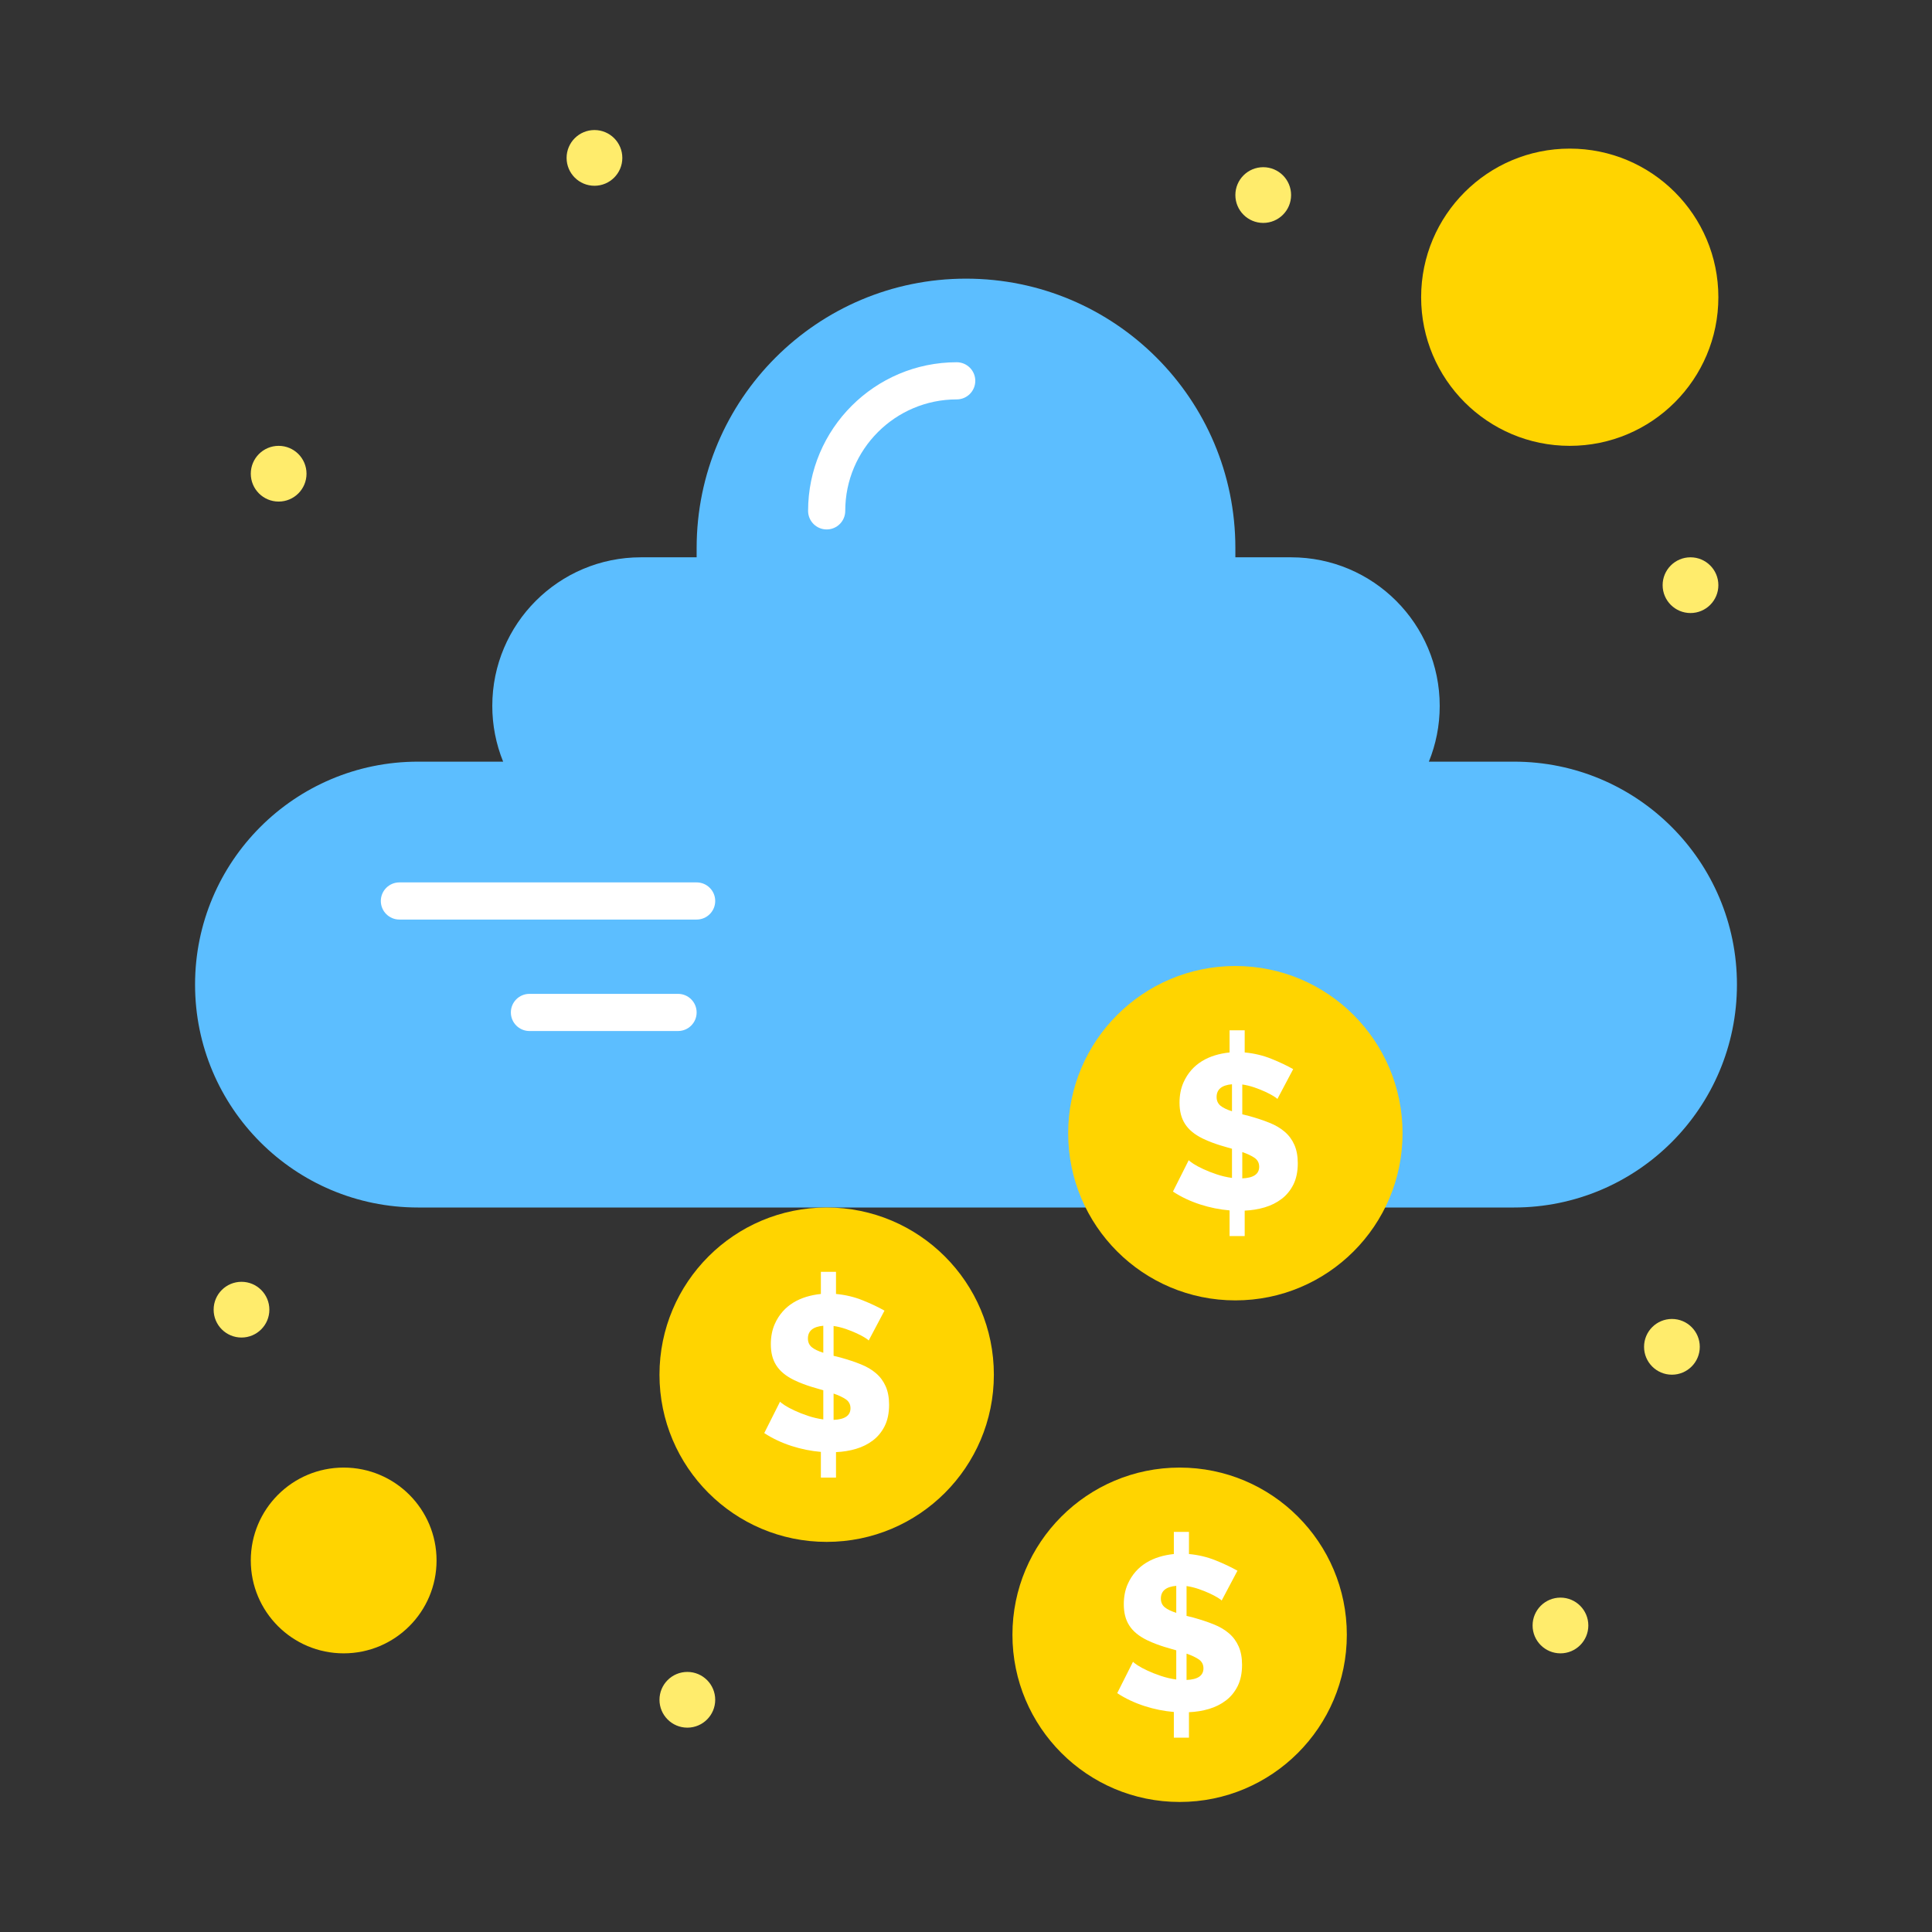 <!-- icon666.com - MILLIONS vector ICONS FREE --><svg enable-background="new 0 0 520 520" viewBox="0 0 520 520" xmlns="http://www.w3.org/2000/svg"><rect x="0" y="0" width="520" height="520" fill="#333333" stroke="none"/><g id="_x39_10_x2C__Cloud_x2C__Lock_x2C__Secure_x2C__Dollar_x2C__Money"><g><g><path d="m467.5 265c0 33.14-26.86 60-60 60-11.818 0-283.612 0-295 0-33.137 0-60-26.858-60-60 0-33.14 26.86-60 60-60h22.92c-1.934-4.773-2.92-9.848-2.92-15 0-22.09 17.91-40 40-40h15v-2.5c0-20.02 8.12-38.14 21.24-51.26s31.24-21.24 51.26-21.24c40.04 0 72.5 32.46 72.5 72.5v2.5h15c22.079 0 40 17.919 40 40 0 5.31-1.04 10.37-2.92 15h22.92c33.138 0 60 26.858 60 60z" fill="#5cbeff"></path><circle cx="455" cy="157.5" fill="#ffec6c" r="7.5"></circle><circle cx="450" cy="362.5" fill="#ffec6c" r="7.5"></circle><circle cx="422.5" cy="80" fill="#ffd400" r="40"></circle><circle cx="420" cy="437.5" fill="#ffec6c" r="7.5"></circle><path d="m332.5 350c-24.827 0-45-20.121-45-45 0-24.85 20.15-45 45-45s45 20.15 45 45c0 24.9-20.191 45-45 45z" fill="#ffd400"></path><path d="m317.5 395c24.85 0 45 20.15 45 45s-20.15 45-45 45-45-20.15-45-45 20.15-45 45-45z" fill="#ffd400"></path><path d="m348.38 308.13c.61 1.38.92 3.03.92 4.96 0 2.24-.399 4.15-1.18 5.73-.79 1.569-1.84 2.859-3.16 3.859-1.32 1.011-2.84 1.771-4.55 2.28s-3.51.8-5.4.88v6.851h-4.069v-6.91c-5.225-.442-10.813-2.14-15.24-5.07l4.25-8.45c.16.2.58.521 1.27.98.69.45 1.57.92 2.63 1.41 1.061.5 2.261.97 3.601 1.42 1.34.449 2.72.779 4.14.97v-7.85c-1.188-.378-4.606-1.16-7.859-2.74-4.404-2.156-6.261-5.134-6.261-9.66 0-2.04.36-3.86 1.07-5.46 2.287-5.121 6.89-7.477 12.4-8.061v-5.96h4.069v5.96c2.561.24 4.96.811 7.2 1.721 2.25.899 4.19 1.83 5.85 2.77l-4.25 8.03c-.119-.16-.47-.41-1.04-.771-1.172-.72-3.008-1.604-5.13-2.329-1.09-.37-2.18-.641-3.279-.801v8.03l1.89.47c2.01.561 3.82 1.16 5.43 1.811 1.61.64 2.98 1.45 4.101 2.42 1.127.96 1.987 2.13 2.597 3.51zm-14.02 9.03c3.029-.12 4.55-1.16 4.55-3.13 0-1.021-.42-1.82-1.24-2.391-.83-.569-1.93-1.09-3.31-1.56zm-2.77-18.06v-7.27c-2.76.24-4.14 1.38-4.14 3.43 0 .98.35 1.76 1.03 2.33.69.57 1.73 1.07 3.11 1.51z" fill="#fff"></path><circle cx="340" cy="52.5" fill="#ffec6c" r="7.5"></circle><path d="m333.38 443.13c.61 1.38.92 3.03.92 4.96 0 2.24-.399 4.15-1.18 5.73-.79 1.569-1.84 2.859-3.16 3.859-1.32 1.011-2.84 1.771-4.55 2.28s-3.51.8-5.4.88v6.851h-4.069v-6.91c-5.225-.442-10.813-2.14-15.24-5.07l4.25-8.45c.16.2.58.521 1.27.98.69.45 1.57.92 2.63 1.41 1.061.5 2.261.97 3.601 1.42 1.34.449 2.72.779 4.14.97v-7.85c-1.188-.378-4.606-1.16-7.859-2.74-4.404-2.156-6.261-5.134-6.261-9.66 0-2.04.36-3.86 1.07-5.46 2.287-5.121 6.89-7.477 12.4-8.061v-5.96h4.069v5.96c2.561.24 4.96.811 7.2 1.721 2.25.899 4.19 1.83 5.85 2.77l-4.25 8.03c-.119-.16-.47-.41-1.04-.771-1.172-.72-3.008-1.604-5.13-2.329-1.09-.37-2.18-.641-3.279-.801v8.03l1.89.47c2.01.561 3.82 1.16 5.43 1.811 1.61.64 2.98 1.45 4.101 2.42 1.127.96 1.987 2.13 2.597 3.51zm-14.02 9.03c3.029-.12 4.55-1.16 4.55-3.13 0-1.021-.42-1.82-1.24-2.391-.83-.569-1.93-1.09-3.31-1.56zm-2.77-18.06v-7.27c-2.76.24-4.14 1.38-4.14 3.43 0 .98.35 1.76 1.03 2.33.69.57 1.73 1.07 3.11 1.51z" fill="#fff"></path><path d="m222.5 325c24.85 0 45 20.15 45 45s-20.15 45-45 45-45-20.15-45-45 20.15-45 45-45z" fill="#ffd400"></path><path d="m238.38 373.13c.61 1.38.92 3.03.92 4.96 0 2.24-.4 4.15-1.18 5.73-.79 1.569-1.84 2.859-3.16 3.859-1.32 1.011-2.84 1.771-4.55 2.28s-3.51.8-5.4.88v6.851h-4.07v-6.91c-5.213-.441-10.805-2.135-15.24-5.07l4.25-8.45c.16.2.58.521 1.27.98.69.45 1.57.92 2.63 1.41 1.06.5 2.26.97 3.6 1.42 1.34.449 2.72.779 4.14.97v-7.85c-1.234-.393-4.613-1.164-7.86-2.74-4.534-2.22-6.26-5.275-6.26-9.66 0-2.04.36-3.86 1.07-5.46 2.275-5.096 6.852-7.473 12.4-8.061v-5.96h4.07v5.96c2.56.24 4.96.811 7.2 1.721 2.25.899 4.19 1.83 5.85 2.77l-4.25 8.03c-.12-.16-.47-.41-1.04-.771-1.172-.72-3.01-1.604-5.13-2.329-1.09-.37-2.18-.641-3.28-.801v8.03l1.89.47c2.01.561 3.82 1.16 5.43 1.811 1.61.64 2.98 1.45 4.1 2.42 1.13.96 1.99 2.13 2.6 3.51zm-14.02 9.03c3.03-.12 4.55-1.16 4.55-3.13 0-1.021-.42-1.82-1.24-2.391-.83-.569-1.93-1.09-3.31-1.56zm-2.77-18.06v-7.27c-2.76.24-4.14 1.38-4.14 3.43 0 .98.35 1.76 1.03 2.33.69.57 1.73 1.07 3.11 1.51z" fill="#fff"></path><circle cx="185" cy="457.5" fill="#ffec6c" r="7.5"></circle><circle cx="160" cy="42.5" fill="#ffec6c" r="7.5"></circle><path d="m92.5 395c13.81 0 25 11.19 25 25s-11.19 25-25 25-25-11.19-25-25 11.19-25 25-25z" fill="#ffd400"></path><circle cx="75" cy="127.5" fill="#ffec6c" r="7.5"></circle><circle cx="65" cy="352.5" fill="#ffec6c" r="7.5"></circle><g fill="#fff"><path d="m222.5 142.5c-2.761 0-5-2.239-5-5 0-22.056 17.944-40 40-40 2.762 0 5 2.239 5 5s-2.238 5-5 5c-16.542 0-30 13.458-30 30 0 2.761-2.239 5-5 5z"></path><path d="m187.5 247.5h-80c-2.761 0-5-2.239-5-5s2.239-5 5-5h80c2.761 0 5 2.239 5 5s-2.239 5-5 5z"></path><path d="m182.5 277.5h-40c-2.761 0-5-2.238-5-5s2.239-5 5-5h40c2.761 0 5 2.238 5 5s-2.239 5-5 5z"></path></g></g></g></g></svg>